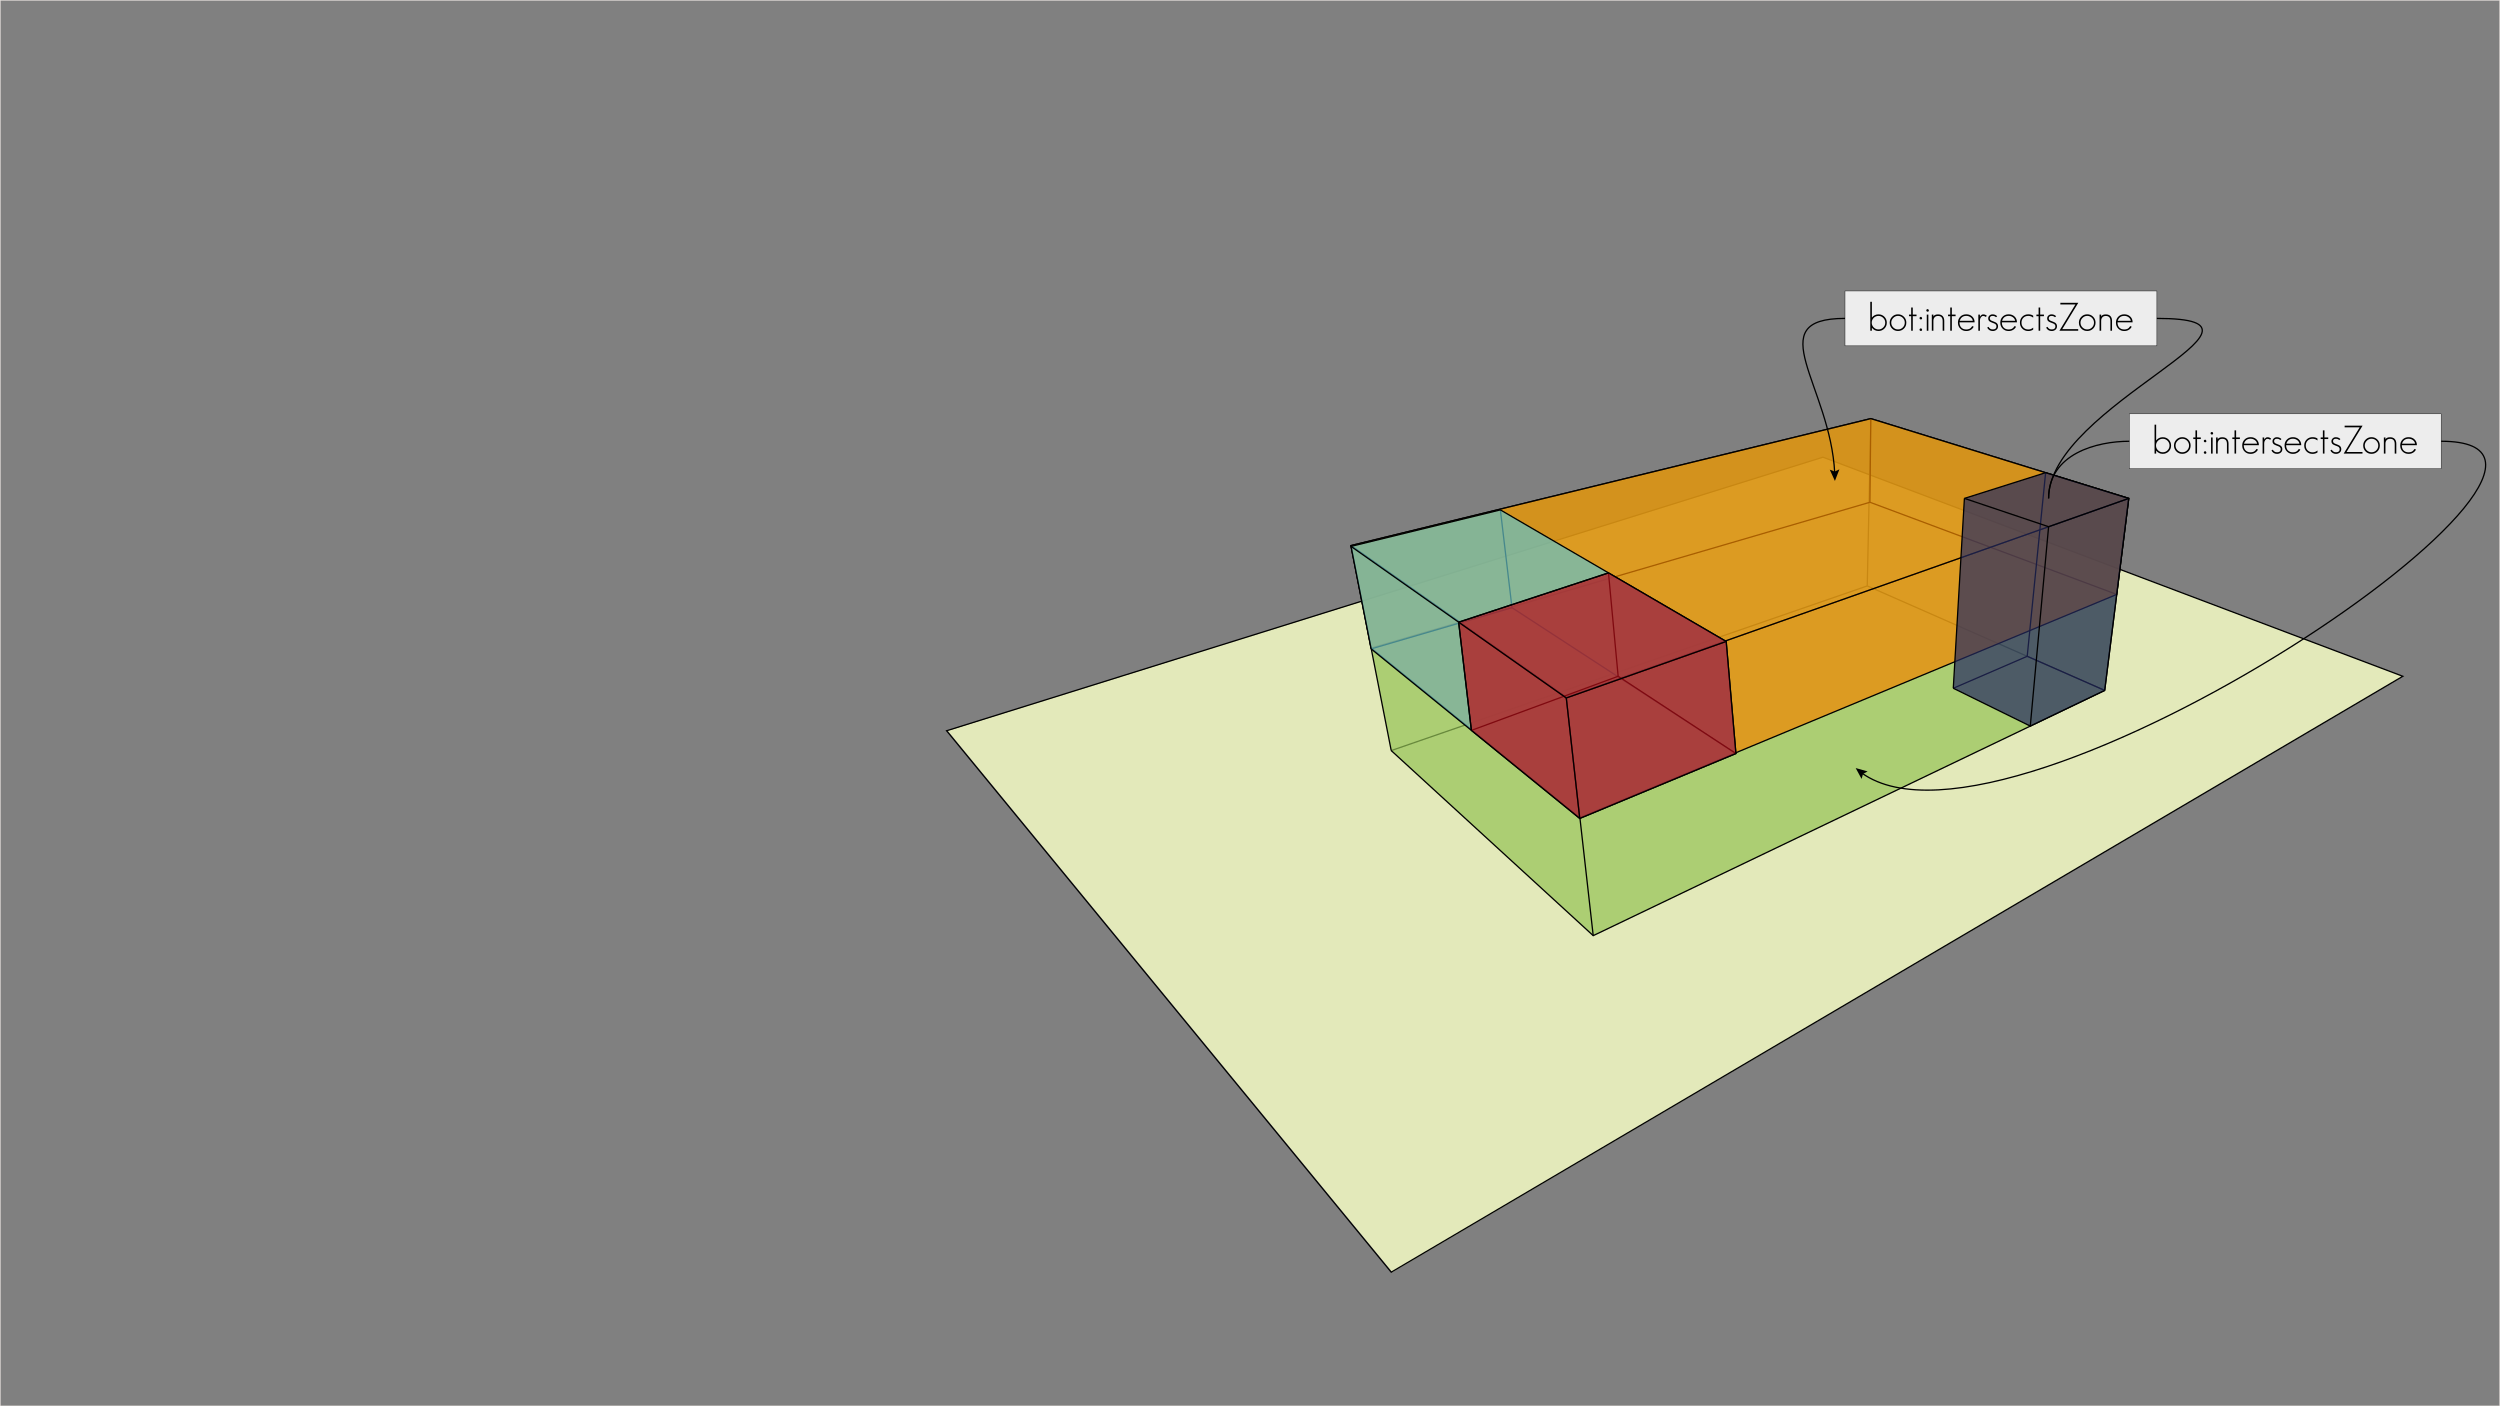 <?xml version="1.0" encoding="utf-8"?>
<!-- Generator: Adobe Illustrator 16.0.0, SVG Export Plug-In . SVG Version: 6.00 Build 0)  -->
<!DOCTYPE svg PUBLIC "-//W3C//DTD SVG 1.1//EN" "http://www.w3.org/Graphics/SVG/1.1/DTD/svg11.dtd">
<svg version="1.1" id="Layer_1" xmlns="http://www.w3.org/2000/svg" xmlns:xlink="http://www.w3.org/1999/xlink" x="0px" y="0px"
	 width="1920px" height="1080px" viewBox="0 0 1920 1080" enable-background="new 0 0 1920 1080" xml:space="preserve">
<rect x="0" y="0" width="1920" height="1080" fill="#808080" stroke="none"/>
<g>
	<polygon fill="#E3E9BA" points="727.817,561.217 1069.29,977.041 1845.341,519.379 1400.004,351.124 	"/>
	<polygon fill="none" stroke="#000000" stroke-miterlimit="10" points="726.982,561.217 1068.455,977.041 1845.341,519.379 
		1400.004,351.124 	"/>
</g>
<g>
	<line fill="none" stroke="#000000" stroke-miterlimit="10" x1="1434.048" y1="449.981" x2="1068.455" y2="576.441"/>
	<line fill="none" stroke="#000000" stroke-miterlimit="10" x1="1616.413" y1="530.248" x2="1434.048" y2="449.981"/>
	<line fill="none" stroke="#000000" stroke-miterlimit="10" x1="1436.777" y1="321.491" x2="1434.048" y2="449.981"/>
	<polyline opacity="0.7" fill="#94C356" points="1037.562,418.99 1436.777,321.491 1634.878,382.786 1616.413,530.248 
		1223.585,718.574 1068.455,576.441 	"/>
	<polyline fill="none" stroke="#000000" stroke-miterlimit="10" points="1068.455,576.441 1037.562,418.99 1436.777,321.491 
		1634.878,382.786 1616.413,530.248 1223.585,718.574 1068.455,576.441 	"/>
	<path fill="none" stroke="#000000" stroke-miterlimit="10" d="M1350.633,342.529"/>
	<path fill="none" stroke="#000000" stroke-miterlimit="10" d="M1545.13,414.494"/>
	<line fill="none" stroke="#000000" stroke-miterlimit="10" x1="1202.905" y1="535.411" x2="1634.878" y2="382.786"/>
	<line fill="none" stroke="#000000" stroke-miterlimit="10" x1="1202.905" y1="535.411" x2="1037.562" y2="418.99"/>
	<line fill="none" stroke="#000000" stroke-miterlimit="10" x1="1202.905" y1="535.411" x2="1223.585" y2="718.574"/>
</g>
<g>
	<line fill="none" stroke="#000000" stroke-miterlimit="10" x1="1436.096" y1="385.735" x2="1053.008" y2="497.716"/>
	<line fill="none" stroke="#000000" stroke-miterlimit="10" x1="1625.645" y1="456.517" x2="1436.096" y2="385.735"/>
	<line fill="none" stroke="#000000" stroke-miterlimit="10" x1="1436.777" y1="321.491" x2="1436.096" y2="385.735"/>
	<polyline opacity="0.7" fill="#F18700" points="1037.562,418.99 1436.777,321.491 1634.878,382.786 1625.645,456.517 
		1213.245,627.932 1053.008,497.716 	"/>
	<polyline fill="none" stroke="#000000" stroke-miterlimit="10" points="1053.008,497.716 1037.562,418.99 1436.777,321.491 
		1634.878,382.786 1625.645,456.517 1213.245,627.932 1053.008,497.716 	"/>
	<path fill="none" stroke="#000000" stroke-miterlimit="10" d="M1350.633,342.529"/>
	<path fill="none" stroke="#000000" stroke-miterlimit="10" d="M1545.13,414.494"/>
	<line fill="none" stroke="#000000" stroke-miterlimit="10" x1="1202.905" y1="535.411" x2="1634.878" y2="382.786"/>
	<line fill="none" stroke="#000000" stroke-miterlimit="10" x1="1202.905" y1="535.411" x2="1037.562" y2="418.99"/>
	<line fill="none" stroke="#000000" stroke-miterlimit="10" x1="1202.905" y1="535.411" x2="1213.245" y2="627.932"/>
</g>
<g>
	<polyline fill="none" stroke="#000000" stroke-miterlimit="10" points="1333.185,578.705 1161.206,466.717 1152.285,391.6 	"/>
	<line fill="none" stroke="#000000" stroke-miterlimit="10" x1="1161.206" y1="466.717" x2="1053.008" y2="498.345"/>
	<polyline opacity="0.7" fill="#64C2C8" points="1037.562,419.619 1152.285,391.6 1325.716,492.647 1333.185,578.705 
		1213.245,628.561 1053.008,498.345 	"/>
	<polyline fill="none" stroke="#000000" stroke-miterlimit="10" points="1053.008,498.345 1037.562,419.619 1152.285,391.6 
		1325.716,492.647 1333.185,578.705 1213.245,628.561 1053.008,498.345 	"/>
	<line fill="none" stroke="#000000" stroke-miterlimit="10" x1="1202.905" y1="536.04" x2="1325.716" y2="492.647"/>
	<line fill="none" stroke="#000000" stroke-miterlimit="10" x1="1202.905" y1="536.04" x2="1037.562" y2="419.619"/>
	<line fill="none" stroke="#000000" stroke-miterlimit="10" x1="1202.905" y1="536.04" x2="1213.245" y2="628.561"/>
</g>
<g>
	<line fill="none" stroke="#000000" stroke-miterlimit="10" x1="1235.311" y1="439.974" x2="1242.734" y2="519.379"/>
	<line fill="none" stroke="#000000" stroke-miterlimit="10" x1="1130.024" y1="560.93" x2="1242.734" y2="519.379"/>
	<line fill="none" stroke="#000000" stroke-miterlimit="10" x1="1333.185" y1="578.705" x2="1242.734" y2="519.379"/>
	<polyline opacity="0.7" fill="#B70D18" points="1120.232,477.829 1235.311,439.974 1325.716,492.647 1333.185,578.705 
		1213.245,628.561 1130.024,560.93 	"/>
	<polyline fill="none" stroke="#000000" stroke-miterlimit="10" points="1130.024,560.93 1120.232,477.829 1235.311,439.974 
		1325.716,492.647 1333.185,578.705 1213.245,628.561 1130.024,560.93 	"/>
	<line fill="none" stroke="#000000" stroke-miterlimit="10" x1="1202.905" y1="536.04" x2="1325.716" y2="492.647"/>
	<line fill="none" stroke="#000000" stroke-miterlimit="10" x1="1202.905" y1="536.04" x2="1120.232" y2="477.829"/>
	<line fill="none" stroke="#000000" stroke-miterlimit="10" x1="1202.905" y1="536.04" x2="1213.245" y2="628.561"/>
	<line fill="none" stroke="#000000" stroke-miterlimit="10" x1="1130.024" y1="560.93" x2="1120.232" y2="477.829"/>
	<line fill="none" stroke="#000000" stroke-miterlimit="10" x1="1120.232" y1="477.829" x2="1235.311" y2="439.974"/>
</g>
<rect fill="none" stroke="#E3DEDA" stroke-miterlimit="10" width="1920" height="1080"/>
<path fill="none" stroke="#000000" stroke-miterlimit="10" d="M760.77,101.911"/>
<path fill="none" stroke="#000000" stroke-miterlimit="10" d="M760.77,101.911"/>
<g>
	<line fill="none" stroke="#000000" stroke-miterlimit="10" x1="1616.413" y1="530.228" x2="1556.889" y2="504.029"/>
	<line fill="none" stroke="#000000" stroke-miterlimit="10" x1="1500.12" y1="528.578" x2="1556.894" y2="504.031"/>
	<line fill="none" stroke="#000000" stroke-miterlimit="10" x1="1571.038" y1="363.013" x2="1556.894" y2="504.031"/>
	<polygon opacity="0.7" fill="#262C61" points="1508.666,382.766 1571.038,363.013 1634.878,382.766 1616.413,530.228 
		1559.249,557.633 1500.12,528.578 	"/>
	<path fill="none" stroke="#000000" stroke-miterlimit="10" d="M1545.13,414.474"/>
	<polyline fill="none" stroke="#000000" stroke-miterlimit="10" points="1571.038,363.013 1634.878,382.766 1616.413,530.228 	"/>
	<path fill="none" stroke="#000000" stroke-miterlimit="10" d="M1545.13,414.474"/>
	<line fill="none" stroke="#000000" stroke-miterlimit="10" x1="1573.324" y1="404.514" x2="1634.878" y2="382.766"/>
	<polyline fill="none" stroke="#000000" stroke-miterlimit="10" points="1508.666,382.766 1573.324,404.514 1559.249,557.633 
		1500.12,528.578 	"/>
	<line fill="none" stroke="#000000" stroke-miterlimit="10" x1="1500.12" y1="528.578" x2="1508.666" y2="382.766"/>
	<line fill="none" stroke="#000000" stroke-miterlimit="10" x1="1571.038" y1="363.013" x2="1508.666" y2="382.766"/>
	<line fill="none" stroke="#000000" stroke-miterlimit="10" x1="1616.413" y1="530.228" x2="1559.249" y2="557.633"/>
</g>
<g>
	
		<rect x="1416.956" y="223.468" fill="#EDEDED" stroke="#000000" stroke-width="0.3" stroke-miterlimit="10" width="239.532" height="42.143"/>
	<g>
		<path d="M1447.233,252.343c-1.24,1.24-2.76,1.86-4.56,1.86c-2.061,0-3.75-0.83-5.07-2.49v2.28h-1.23v-22.2h1.23v12.12
			c1.3-1.66,2.99-2.49,5.07-2.49c1.8,0,3.31,0.61,4.529,1.83c1.24,1.24,1.86,2.76,1.86,4.561
			C1449.063,249.614,1448.453,251.124,1447.233,252.343z M1446.334,244.154c-1.021-1.021-2.24-1.53-3.66-1.53
			c-1.44,0-2.66,0.5-3.66,1.5c-1.02,1.021-1.53,2.25-1.53,3.69c0,1.42,0.511,2.64,1.53,3.66c1.02,1.02,2.24,1.529,3.66,1.529
			c1.439,0,2.66-0.499,3.66-1.5c1.02-1.02,1.529-2.25,1.529-3.689C1447.863,246.394,1447.354,245.173,1446.334,244.154z"/>
		<path d="M1462.233,252.343c-1.24,1.24-2.76,1.86-4.56,1.86c-1.801,0-3.311-0.609-4.53-1.83c-1.24-1.239-1.86-2.76-1.86-4.56
			c0-1.78,0.62-3.29,1.86-4.53c1.22-1.26,2.729-1.89,4.53-1.89c1.779,0,3.289,0.62,4.529,1.859c1.24,1.24,1.86,2.76,1.86,4.561
			C1464.063,249.614,1463.453,251.124,1462.233,252.343z M1461.363,244.124c-1-1.02-2.23-1.53-3.689-1.53
			c-1.4,0-2.61,0.521-3.631,1.561c-1.039,1.04-1.56,2.26-1.56,3.66c0,1.42,0.51,2.64,1.53,3.66c1.02,1.02,2.239,1.529,3.66,1.529
			c1.439,0,2.659-0.499,3.66-1.5c1.02-1.02,1.529-2.25,1.529-3.689C1462.863,246.354,1462.363,245.124,1461.363,244.124z"/>
		<path d="M1469.014,242.833v11.16h-1.23v-11.16h-1.68v-1.229h1.68v-5.431h1.23v5.431h2.88v1.229H1469.014z"/>
		<path d="M1475.193,245.324c-0.221,0-0.45-0.09-0.689-0.271c-0.181-0.18-0.281-0.42-0.301-0.72c0-0.54,0.33-0.87,0.99-0.99
			c0.5,0,0.83,0.33,0.99,0.99C1476.184,244.994,1475.854,245.324,1475.193,245.324z M1475.193,254.173
			c-0.221,0-0.45-0.09-0.689-0.27c-0.181-0.18-0.281-0.42-0.301-0.72c0-0.54,0.33-0.87,0.99-0.99c0.5,0,0.83,0.33,0.99,0.99
			C1476.184,253.843,1475.854,254.173,1475.193,254.173z"/>
		<path d="M1480.383,239.383c-0.221,0-0.449-0.09-0.689-0.27c-0.18-0.18-0.281-0.42-0.301-0.72c0-0.54,0.33-0.87,0.99-0.99
			c0.5,0,0.83,0.33,0.99,0.99C1481.373,239.053,1481.043,239.383,1480.383,239.383z M1479.753,253.994v-12.39h1.229v12.39H1479.753z
			"/>
		<path d="M1491.963,253.994v-7.41c0-2.62-1.18-3.93-3.54-3.93c-1.16,0-2.04,0.34-2.64,1.02c-0.62,0.681-0.93,1.61-0.93,2.79v7.53
			h-1.23v-12.39h1.23v1.5c0.559-1.1,1.75-1.65,3.569-1.65c1.54,0,2.72,0.44,3.54,1.32s1.23,2.11,1.23,3.689v7.53H1491.963z"/>
		<path d="M1499.013,242.833v11.16h-1.229v-11.16h-1.68v-1.229h1.68v-5.431h1.229v5.431h2.88v1.229H1499.013z"/>
		<path d="M1504.893,247.543c0,1.681,0.45,3.011,1.35,3.99c0.94,1,2.23,1.5,3.871,1.5c0.84,0,1.6-0.14,2.279-0.42
			c0.859-0.36,1.63-1.09,2.311-2.19l1.109,0.511c-0.779,1.479-1.979,2.479-3.6,3c-0.62,0.199-1.32,0.3-2.1,0.3
			c-1.86,0-3.391-0.61-4.59-1.83c-1.221-1.22-1.83-2.75-1.83-4.59c0-1.86,0.6-3.391,1.799-4.59c1.221-1.22,2.761-1.83,4.621-1.83
			c1.84,0,3.359,0.569,4.56,1.71c1.22,1.14,1.83,2.62,1.83,4.439H1504.893z M1513.354,243.614c-0.941-0.68-2.021-1.021-3.24-1.021
			c-2.561,0-4.24,1.261-5.041,3.78h10.051C1514.923,245.234,1514.332,244.314,1513.354,243.614z"/>
		<path d="M1525.203,243.434c-0.32-0.24-0.66-0.431-1.021-0.57s-0.74-0.21-1.14-0.21c-0.341,0-0.66,0.104-0.961,0.314
			c-0.299,0.21-0.56,0.471-0.779,0.78c-0.221,0.311-0.396,0.655-0.525,1.035s-0.195,0.73-0.195,1.05v8.16h-1.229v-12.39h1.229v1.68
			c0.26-0.46,0.601-0.88,1.021-1.26s0.88-0.57,1.38-0.57c0.619,0,1.13,0.07,1.53,0.21c0.399,0.141,0.85,0.39,1.351,0.75
			L1525.203,243.434z"/>
		<path d="M1533.332,253.213c-0.8,0.681-1.76,1.021-2.88,1.021c-1.92,0-3.36-0.87-4.319-2.61l1.049-0.63
			c0.34,0.62,0.75,1.101,1.23,1.44c0.5,0.38,1.18,0.569,2.04,0.569c1.88,0,2.819-0.8,2.819-2.399c0-0.7-0.329-1.31-0.989-1.83
			c-0.2-0.12-0.485-0.255-0.854-0.405c-0.371-0.15-0.826-0.325-1.365-0.525c-1-0.359-1.721-0.72-2.16-1.08
			c-0.641-0.52-0.96-1.27-0.96-2.25c0-0.84,0.319-1.56,0.96-2.159c0.619-0.62,1.43-0.931,2.43-0.931c1.381,0,2.551,0.48,3.51,1.44
			l-0.899,0.78c-0.681-0.68-1.55-1.021-2.61-1.021c-1.439,0-2.16,0.63-2.16,1.89c0,0.561,0.221,1.021,0.66,1.381
			c0.36,0.28,0.93,0.55,1.71,0.81c0.68,0.24,1.24,0.465,1.681,0.675c0.439,0.21,0.77,0.396,0.99,0.556
			c0.859,0.659,1.289,1.55,1.289,2.67C1534.502,251.684,1534.112,252.553,1533.332,253.213z"/>
		<path d="M1537.412,247.543c0,1.681,0.45,3.011,1.35,3.99c0.94,1,2.23,1.5,3.871,1.5c0.84,0,1.6-0.14,2.279-0.42
			c0.859-0.36,1.63-1.09,2.311-2.19l1.109,0.511c-0.779,1.479-1.979,2.479-3.6,3c-0.62,0.199-1.32,0.3-2.1,0.3
			c-1.86,0-3.391-0.61-4.59-1.83c-1.221-1.22-1.83-2.75-1.83-4.59c0-1.86,0.6-3.391,1.799-4.59c1.221-1.22,2.761-1.83,4.621-1.83
			c1.84,0,3.359,0.569,4.56,1.71c1.22,1.14,1.83,2.62,1.83,4.439H1537.412z M1545.873,243.614c-0.941-0.68-2.021-1.021-3.24-1.021
			c-2.561,0-4.24,1.261-5.041,3.78h10.051C1547.442,245.234,1546.852,244.314,1545.873,243.614z"/>
		<path d="M1557.723,254.234c-1.841,0-3.371-0.61-4.59-1.83c-1.221-1.22-1.83-2.75-1.83-4.59s0.609-3.37,1.83-4.59
			c1.219-1.22,2.749-1.83,4.59-1.83c1.579,0,2.84,0.359,3.779,1.08v1.47l-0.779-0.51l-0.84-0.45c-0.762-0.26-1.48-0.391-2.16-0.391
			c-1.541,0-2.791,0.48-3.75,1.44c-0.98,0.98-1.471,2.24-1.471,3.78c0,1.52,0.49,2.77,1.471,3.75c0.979,0.979,2.229,1.47,3.75,1.47
			c1.439,0,2.699-0.48,3.779-1.44v1.53C1560.382,253.864,1559.121,254.234,1557.723,254.234z"/>
		<path d="M1566.871,242.833v11.16h-1.229v-11.16h-1.68v-1.229h1.68v-5.431h1.229v5.431h2.881v1.229H1566.871z"/>
		<path d="M1578.602,253.213c-0.8,0.681-1.76,1.021-2.88,1.021c-1.92,0-3.36-0.87-4.319-2.61l1.049-0.63
			c0.34,0.62,0.75,1.101,1.23,1.44c0.5,0.38,1.18,0.569,2.04,0.569c1.88,0,2.819-0.8,2.819-2.399c0-0.7-0.329-1.31-0.989-1.83
			c-0.2-0.12-0.485-0.255-0.854-0.405c-0.371-0.15-0.826-0.325-1.365-0.525c-1-0.359-1.721-0.72-2.16-1.08
			c-0.641-0.52-0.96-1.27-0.96-2.25c0-0.84,0.319-1.56,0.96-2.159c0.619-0.62,1.43-0.931,2.43-0.931c1.381,0,2.551,0.48,3.51,1.44
			l-0.899,0.78c-0.681-0.68-1.55-1.021-2.61-1.021c-1.439,0-2.16,0.63-2.16,1.89c0,0.561,0.221,1.021,0.66,1.381
			c0.36,0.28,0.93,0.55,1.71,0.81c0.68,0.24,1.24,0.465,1.681,0.675c0.439,0.21,0.77,0.396,0.99,0.556
			c0.859,0.659,1.289,1.55,1.289,2.67C1579.771,251.684,1579.382,252.553,1578.602,253.213z"/>
		<path d="M1583.821,252.763h12.24v1.23h-14.431l12.271-20.16h-11.55v-1.26h13.77L1583.821,252.763z"/>
		<path d="M1607.551,252.343c-1.24,1.24-2.76,1.86-4.56,1.86s-3.31-0.609-4.53-1.83c-1.24-1.239-1.859-2.76-1.859-4.56
			c0-1.78,0.619-3.29,1.859-4.53c1.221-1.26,2.73-1.89,4.53-1.89c1.78,0,3.29,0.62,4.53,1.859c1.24,1.24,1.859,2.76,1.859,4.561
			C1609.381,249.614,1608.771,251.124,1607.551,252.343z M1606.682,244.124c-1-1.02-2.23-1.53-3.69-1.53
			c-1.399,0-2.61,0.521-3.63,1.561c-1.04,1.04-1.561,2.26-1.561,3.66c0,1.42,0.51,2.64,1.53,3.66c1.021,1.02,2.239,1.529,3.66,1.529
			c1.44,0,2.659-0.499,3.66-1.5c1.021-1.02,1.53-2.25,1.53-3.689C1608.182,246.354,1607.682,245.124,1606.682,244.124z"/>
		<path d="M1620.811,253.994v-7.41c0-2.62-1.18-3.93-3.54-3.93c-1.16,0-2.04,0.34-2.64,1.02c-0.62,0.681-0.93,1.61-0.93,2.79v7.53
			h-1.23v-12.39h1.23v1.5c0.559-1.1,1.75-1.65,3.569-1.65c1.54,0,2.72,0.44,3.54,1.32s1.23,2.11,1.23,3.689v7.53H1620.811z"/>
		<path d="M1626.24,247.543c0,1.681,0.45,3.011,1.35,3.99c0.94,1,2.23,1.5,3.871,1.5c0.84,0,1.6-0.14,2.279-0.42
			c0.859-0.36,1.63-1.09,2.311-2.19l1.109,0.511c-0.779,1.479-1.979,2.479-3.6,3c-0.62,0.199-1.32,0.3-2.1,0.3
			c-1.86,0-3.391-0.61-4.59-1.83c-1.221-1.22-1.83-2.75-1.83-4.59c0-1.86,0.6-3.391,1.799-4.59c1.221-1.22,2.761-1.83,4.621-1.83
			c1.84,0,3.359,0.569,4.56,1.71c1.22,1.14,1.83,2.62,1.83,4.439H1626.24z M1634.701,243.614c-0.941-0.68-2.021-1.021-3.24-1.021
			c-2.561,0-4.24,1.261-5.041,3.78h10.051C1636.271,245.234,1635.68,244.314,1634.701,243.614z"/>
	</g>
</g>
<g>
	<g>
		<path fill="none" stroke="#000000" stroke-miterlimit="10" d="M1409.063,363.388c-3.195-67.06-58.063-118.849,7.893-118.849"/>
		<g>
			<polygon points="1412.655,360.475 1408.999,362.154 1405.252,360.688 1409.207,369.356 			"/>
		</g>
	</g>
</g>
<path fill="none" stroke="#000000" stroke-miterlimit="10" d="M1573.324,382.766c0-71.627,195.679-138.227,83.164-138.227"/>
<g>
	
		<rect x="1635.284" y="317.819" fill="#EDEDED" stroke="#000000" stroke-width="0.3" stroke-miterlimit="10" width="239.532" height="42.143"/>
	<g>
		<path d="M1665.562,346.694c-1.24,1.24-2.76,1.86-4.56,1.86c-2.061,0-3.75-0.83-5.07-2.49v2.28h-1.23v-22.2h1.23v12.12
			c1.3-1.66,2.99-2.49,5.07-2.49c1.8,0,3.31,0.61,4.529,1.83c1.24,1.24,1.86,2.76,1.86,4.561
			C1667.392,343.965,1666.781,345.475,1665.562,346.694z M1664.662,338.505c-1.021-1.021-2.24-1.53-3.66-1.53
			c-1.44,0-2.66,0.5-3.66,1.5c-1.02,1.021-1.53,2.25-1.53,3.69c0,1.42,0.511,2.64,1.53,3.66c1.02,1.02,2.24,1.529,3.66,1.529
			c1.439,0,2.66-0.499,3.66-1.5c1.02-1.02,1.529-2.25,1.529-3.689C1666.191,340.745,1665.682,339.524,1664.662,338.505z"/>
		<path d="M1680.562,346.694c-1.24,1.24-2.76,1.86-4.56,1.86c-1.801,0-3.311-0.609-4.53-1.83c-1.24-1.239-1.86-2.76-1.86-4.56
			c0-1.78,0.62-3.29,1.86-4.53c1.22-1.26,2.729-1.89,4.53-1.89c1.779,0,3.289,0.62,4.529,1.859c1.24,1.24,1.86,2.76,1.86,4.561
			C1682.392,343.965,1681.781,345.475,1680.562,346.694z M1679.691,338.475c-1-1.02-2.23-1.53-3.689-1.53
			c-1.4,0-2.61,0.521-3.631,1.561c-1.039,1.04-1.56,2.26-1.56,3.66c0,1.42,0.51,2.64,1.53,3.66c1.02,1.02,2.239,1.529,3.66,1.529
			c1.439,0,2.659-0.499,3.66-1.5c1.02-1.02,1.529-2.25,1.529-3.689C1681.191,340.705,1680.691,339.475,1679.691,338.475z"/>
		<path d="M1687.342,337.185v11.16h-1.23v-11.16h-1.68v-1.229h1.68v-5.431h1.23v5.431h2.88v1.229H1687.342z"/>
		<path d="M1693.521,339.675c-0.221,0-0.45-0.09-0.689-0.271c-0.181-0.18-0.281-0.42-0.301-0.72c0-0.54,0.33-0.87,0.99-0.99
			c0.5,0,0.83,0.33,0.99,0.99C1694.512,339.345,1694.182,339.675,1693.521,339.675z M1693.521,348.524
			c-0.221,0-0.45-0.09-0.689-0.27c-0.181-0.18-0.281-0.42-0.301-0.72c0-0.54,0.33-0.87,0.99-0.99c0.5,0,0.83,0.33,0.99,0.99
			C1694.512,348.194,1694.182,348.524,1693.521,348.524z"/>
		<path d="M1698.711,333.734c-0.221,0-0.449-0.09-0.689-0.27c-0.18-0.18-0.281-0.42-0.301-0.72c0-0.54,0.33-0.87,0.99-0.99
			c0.5,0,0.83,0.33,0.99,0.99C1699.701,333.404,1699.371,333.734,1698.711,333.734z M1698.081,348.345v-12.39h1.229v12.39H1698.081z
			"/>
		<path d="M1710.291,348.345v-7.41c0-2.62-1.18-3.93-3.54-3.93c-1.16,0-2.04,0.34-2.64,1.02c-0.62,0.681-0.93,1.61-0.93,2.79v7.53
			h-1.23v-12.39h1.23v1.5c0.559-1.1,1.75-1.65,3.569-1.65c1.54,0,2.72,0.44,3.54,1.32s1.23,2.11,1.23,3.689v7.53H1710.291z"/>
		<path d="M1717.341,337.185v11.16h-1.229v-11.16h-1.68v-1.229h1.68v-5.431h1.229v5.431h2.88v1.229H1717.341z"/>
		<path d="M1723.221,341.895c0,1.681,0.45,3.011,1.35,3.99c0.94,1,2.23,1.5,3.871,1.5c0.84,0,1.6-0.14,2.279-0.42
			c0.859-0.36,1.63-1.09,2.311-2.19l1.109,0.511c-0.779,1.479-1.979,2.479-3.6,3c-0.62,0.199-1.32,0.3-2.1,0.3
			c-1.86,0-3.391-0.61-4.59-1.83c-1.221-1.22-1.83-2.75-1.83-4.59c0-1.86,0.6-3.391,1.799-4.59c1.221-1.22,2.761-1.83,4.621-1.83
			c1.84,0,3.359,0.569,4.56,1.71c1.22,1.14,1.83,2.62,1.83,4.439H1723.221z M1731.682,337.965c-0.941-0.68-2.021-1.021-3.24-1.021
			c-2.561,0-4.24,1.261-5.041,3.78h10.051C1733.251,339.585,1732.66,338.665,1731.682,337.965z"/>
		<path d="M1743.531,337.785c-0.32-0.24-0.66-0.431-1.021-0.57s-0.74-0.21-1.14-0.21c-0.341,0-0.66,0.104-0.961,0.314
			c-0.299,0.21-0.56,0.471-0.779,0.78c-0.221,0.311-0.396,0.655-0.525,1.035s-0.195,0.73-0.195,1.05v8.16h-1.229v-12.39h1.229v1.68
			c0.26-0.46,0.601-0.88,1.021-1.26s0.88-0.57,1.38-0.57c0.619,0,1.13,0.07,1.53,0.21c0.399,0.141,0.85,0.39,1.351,0.75
			L1743.531,337.785z"/>
		<path d="M1751.66,347.564c-0.8,0.681-1.76,1.021-2.88,1.021c-1.92,0-3.36-0.87-4.319-2.61l1.049-0.63
			c0.34,0.62,0.75,1.101,1.23,1.44c0.5,0.38,1.18,0.569,2.04,0.569c1.88,0,2.819-0.8,2.819-2.399c0-0.7-0.329-1.31-0.989-1.83
			c-0.2-0.12-0.485-0.255-0.854-0.405c-0.371-0.15-0.826-0.325-1.365-0.525c-1-0.359-1.721-0.72-2.16-1.08
			c-0.641-0.52-0.96-1.27-0.96-2.25c0-0.84,0.319-1.56,0.96-2.159c0.619-0.62,1.43-0.931,2.43-0.931c1.381,0,2.551,0.48,3.51,1.44
			l-0.899,0.78c-0.681-0.68-1.55-1.021-2.61-1.021c-1.439,0-2.16,0.63-2.16,1.89c0,0.561,0.221,1.021,0.66,1.381
			c0.36,0.28,0.93,0.55,1.71,0.81c0.68,0.24,1.24,0.465,1.681,0.675c0.439,0.21,0.77,0.396,0.99,0.556
			c0.859,0.659,1.289,1.55,1.289,2.67C1752.83,346.035,1752.44,346.904,1751.66,347.564z"/>
		<path d="M1755.74,341.895c0,1.681,0.45,3.011,1.35,3.99c0.94,1,2.23,1.5,3.871,1.5c0.84,0,1.6-0.14,2.279-0.42
			c0.859-0.36,1.63-1.09,2.311-2.19l1.109,0.511c-0.779,1.479-1.979,2.479-3.6,3c-0.62,0.199-1.32,0.3-2.1,0.3
			c-1.86,0-3.391-0.61-4.59-1.83c-1.221-1.22-1.83-2.75-1.83-4.59c0-1.86,0.6-3.391,1.799-4.59c1.221-1.22,2.761-1.83,4.621-1.83
			c1.84,0,3.359,0.569,4.56,1.71c1.22,1.14,1.83,2.62,1.83,4.439H1755.74z M1764.201,337.965c-0.941-0.68-2.021-1.021-3.24-1.021
			c-2.561,0-4.24,1.261-5.041,3.78h10.051C1765.771,339.585,1765.18,338.665,1764.201,337.965z"/>
		<path d="M1776.051,348.585c-1.841,0-3.371-0.61-4.59-1.83c-1.221-1.22-1.83-2.75-1.83-4.59s0.609-3.37,1.83-4.59
			c1.219-1.22,2.749-1.83,4.59-1.83c1.579,0,2.84,0.359,3.779,1.08v1.47l-0.779-0.51l-0.84-0.45c-0.762-0.26-1.48-0.391-2.16-0.391
			c-1.541,0-2.791,0.48-3.75,1.44c-0.98,0.98-1.471,2.24-1.471,3.78c0,1.52,0.49,2.77,1.471,3.75c0.979,0.979,2.229,1.47,3.75,1.47
			c1.439,0,2.699-0.48,3.779-1.44v1.53C1778.71,348.215,1777.449,348.585,1776.051,348.585z"/>
		<path d="M1785.199,337.185v11.16h-1.229v-11.16h-1.68v-1.229h1.68v-5.431h1.229v5.431h2.881v1.229H1785.199z"/>
		<path d="M1796.93,347.564c-0.8,0.681-1.76,1.021-2.88,1.021c-1.92,0-3.36-0.87-4.319-2.61l1.049-0.63
			c0.34,0.62,0.75,1.101,1.23,1.44c0.5,0.38,1.18,0.569,2.04,0.569c1.88,0,2.819-0.8,2.819-2.399c0-0.7-0.329-1.31-0.989-1.83
			c-0.2-0.12-0.485-0.255-0.854-0.405c-0.371-0.15-0.826-0.325-1.365-0.525c-1-0.359-1.721-0.72-2.16-1.08
			c-0.641-0.52-0.96-1.27-0.96-2.25c0-0.84,0.319-1.56,0.96-2.159c0.619-0.62,1.43-0.931,2.43-0.931c1.381,0,2.551,0.48,3.51,1.44
			l-0.899,0.78c-0.681-0.68-1.55-1.021-2.61-1.021c-1.439,0-2.16,0.63-2.16,1.89c0,0.561,0.221,1.021,0.66,1.381
			c0.36,0.28,0.93,0.55,1.71,0.81c0.68,0.24,1.24,0.465,1.681,0.675c0.439,0.21,0.77,0.396,0.99,0.556
			c0.859,0.659,1.289,1.55,1.289,2.67C1798.1,346.035,1797.71,346.904,1796.93,347.564z"/>
		<path d="M1802.149,347.114h12.24v1.23h-14.431l12.271-20.16h-11.55v-1.26h13.77L1802.149,347.114z"/>
		<path d="M1825.879,346.694c-1.24,1.24-2.76,1.86-4.56,1.86s-3.31-0.609-4.53-1.83c-1.24-1.239-1.859-2.76-1.859-4.56
			c0-1.78,0.619-3.29,1.859-4.53c1.221-1.26,2.73-1.89,4.53-1.89c1.78,0,3.29,0.62,4.53,1.859c1.24,1.24,1.859,2.76,1.859,4.561
			C1827.709,343.965,1827.1,345.475,1825.879,346.694z M1825.01,338.475c-1-1.02-2.23-1.53-3.69-1.53
			c-1.399,0-2.61,0.521-3.63,1.561c-1.04,1.04-1.561,2.26-1.561,3.66c0,1.42,0.51,2.64,1.53,3.66c1.021,1.02,2.239,1.529,3.66,1.529
			c1.44,0,2.659-0.499,3.66-1.5c1.021-1.02,1.53-2.25,1.53-3.689C1826.51,340.705,1826.01,339.475,1825.01,338.475z"/>
		<path d="M1839.139,348.345v-7.41c0-2.62-1.18-3.93-3.54-3.93c-1.16,0-2.04,0.34-2.64,1.02c-0.62,0.681-0.93,1.61-0.93,2.79v7.53
			h-1.23v-12.39h1.23v1.5c0.559-1.1,1.75-1.65,3.569-1.65c1.54,0,2.72,0.44,3.54,1.32s1.23,2.11,1.23,3.689v7.53H1839.139z"/>
		<path d="M1844.568,341.895c0,1.681,0.45,3.011,1.35,3.99c0.94,1,2.23,1.5,3.871,1.5c0.84,0,1.6-0.14,2.279-0.42
			c0.859-0.36,1.63-1.09,2.311-2.19l1.109,0.511c-0.779,1.479-1.979,2.479-3.6,3c-0.62,0.199-1.32,0.3-2.1,0.3
			c-1.86,0-3.391-0.61-4.59-1.83c-1.221-1.22-1.83-2.75-1.83-4.59c0-1.86,0.6-3.391,1.799-4.59c1.221-1.22,2.761-1.83,4.621-1.83
			c1.84,0,3.359,0.569,4.56,1.71c1.22,1.14,1.83,2.62,1.83,4.439H1844.568z M1853.029,337.965c-0.941-0.68-2.021-1.021-3.24-1.021
			c-2.561,0-4.24,1.261-5.041,3.78h10.051C1854.599,339.585,1854.008,338.665,1853.029,337.965z"/>
	</g>
</g>
<path fill="none" stroke="#000000" stroke-miterlimit="10" d="M1573.324,382.766c0-34.421,37.206-43.875,61.96-43.875"/>
<g>
	<g>
		<path fill="none" stroke="#000000" stroke-miterlimit="10" d="M1429.785,593.625c115.197,83.344,612.608-254.735,445.031-254.735"
			/>
		<g>
			<polygon points="1429.708,598.23 1430.789,594.354 1434.329,592.441 1425.158,589.859 			"/>
		</g>
	</g>
</g>
</svg>
